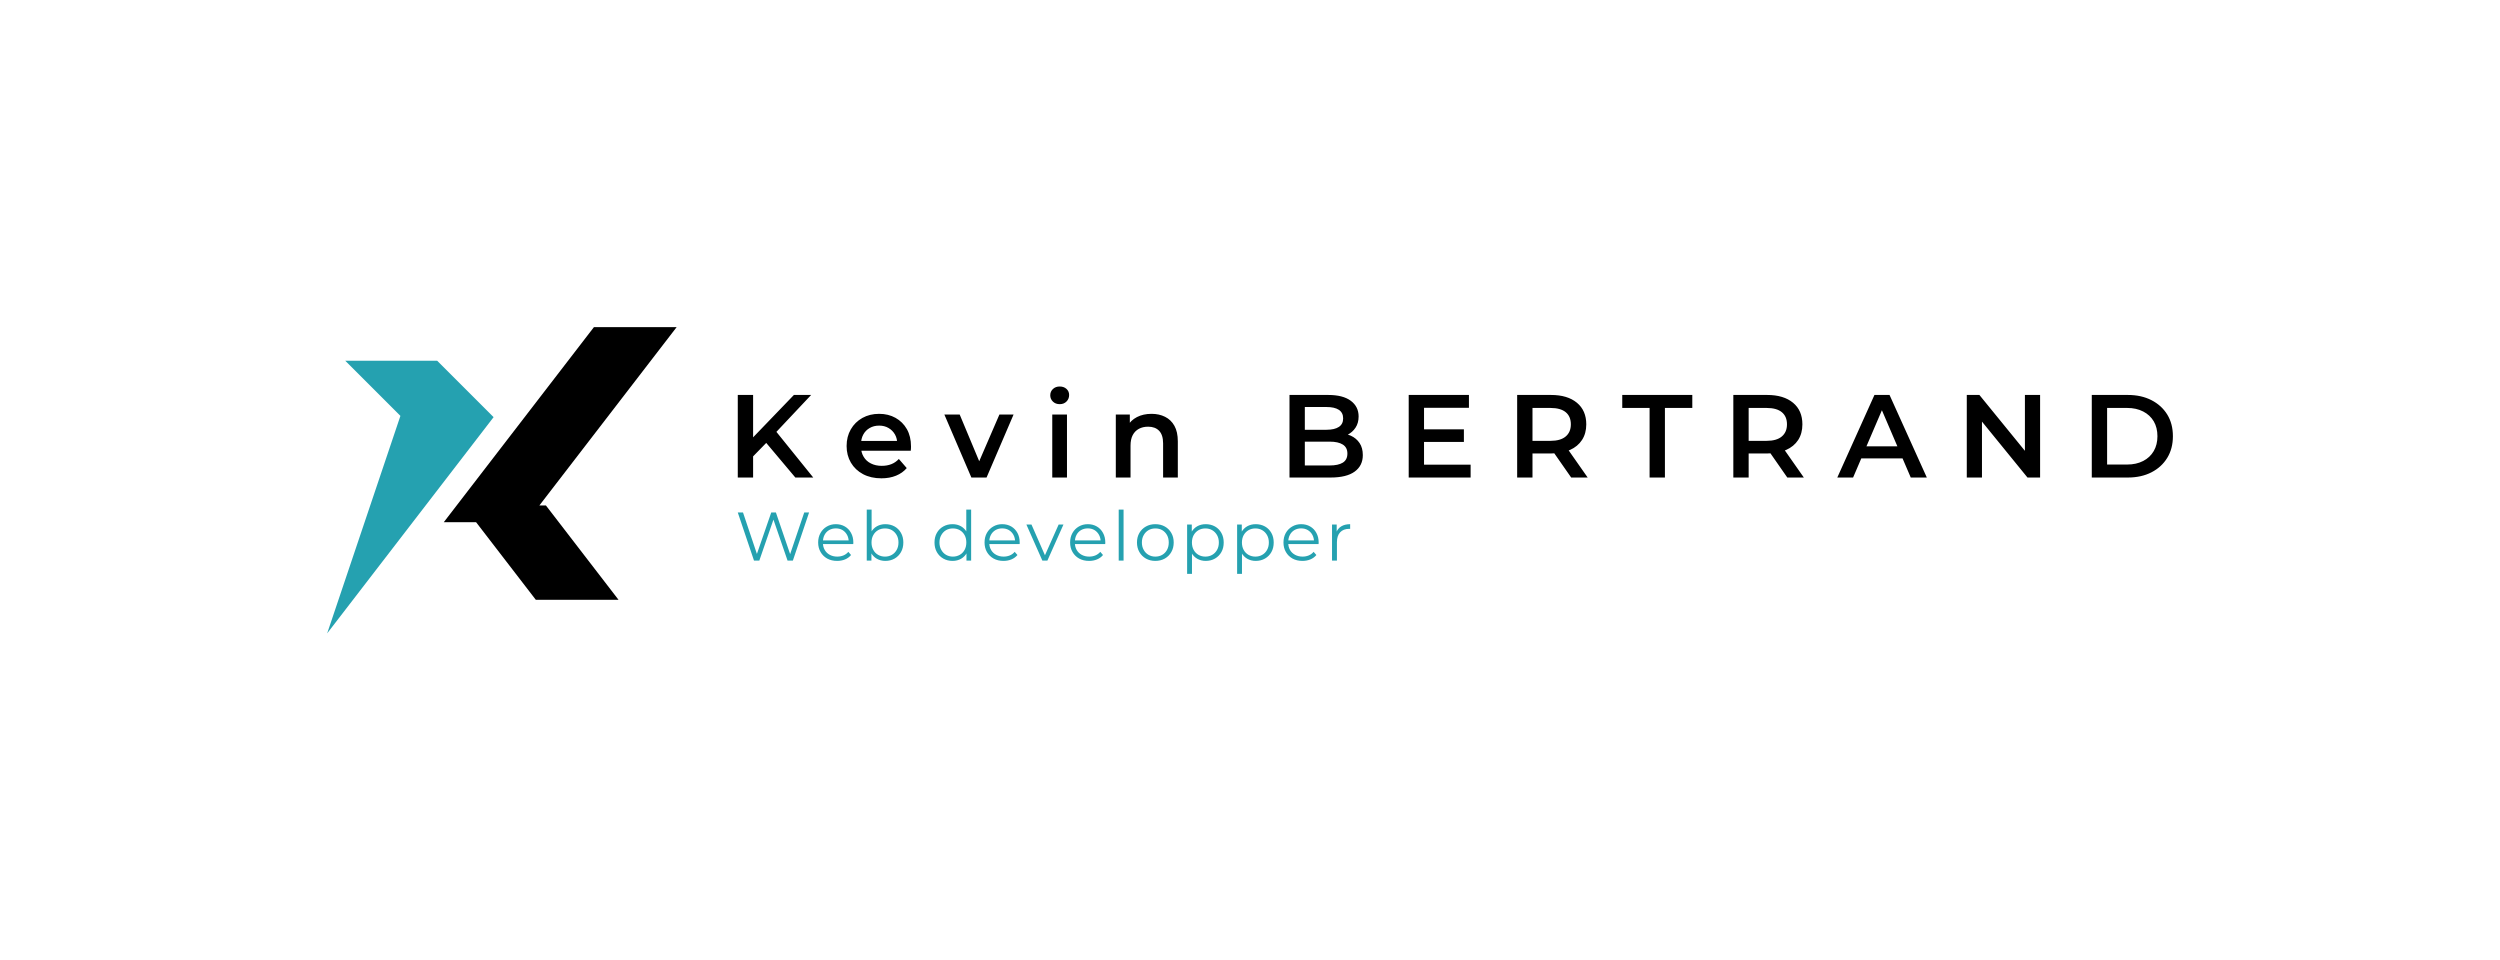 <svg xmlns="http://www.w3.org/2000/svg" viewBox="20 184.736 535.006 205.528"> <g transform="rotate(0 127.39 287.5)"><svg xmlns="http://www.w3.org/2000/svg" xmlns:xlink="http://www.w3.org/1999/xlink" xmlnsSerif="http://www.serif.com/" viewBox="766.431 857.194 1467.152 1285.613" version="1.1" xml:space="preserve" height="65.528" width="74.781" y="254.736" x="90" preserveAspectRatio="xMinYMin" fill-rule="evenodd" clip-rule="evenodd" stroke-linejoin="round" stroke-miterlimit="2" style="overflow: visible;"><path transform="matrix(3.508,0,0,3.508,-1537.74,-658.997)" d="M656.91,798.783L744.579,538.475L678.536,472.432L788.536,472.432L856.104,540L656.91,798.783Z" style="fill: #25A1B0; fill-opacity: 1;"></path><path transform="matrix(3.508,0,0,3.508,-1547.74,-658.997)" d="M799.357,665.689L979.035,432.26L1078.04,432.26L913.751,645.689L921.578,645.689L1008.5,758.611L909.497,758.611L837.973,665.689L799.357,665.689Z" style="fill: #000; fill-opacity: 1;"></path></svg></g> <g transform="rotate(0 243.411 300.671)"><svg y="293.791" viewBox="0.54 3.32 131.05 13.76" x="177.886" height="13.76" width="131.05" style="overflow: visible;"><g fill="#25A1B0" fill-opacity="1" style=""><path d="M5.15 14.23L4.01 14.23L0.54 3.94L1.66 3.94L4.91 13.63L4.35 13.63L7.70 3.94L8.70 3.94L12.01 13.63L11.48 13.63L14.76 3.94L15.80 3.94L12.33 14.23L11.19 14.23L8.03 5.04L8.32 5.04L5.15 14.23ZM21.80 14.30L21.80 14.30Q20.59 14.30 19.68 13.80Q18.77 13.29 18.26 12.40Q17.74 11.51 17.74 10.36L17.74 10.36Q17.74 9.22 18.24 8.33Q18.73 7.45 19.59 6.95Q20.45 6.44 21.52 6.44L21.52 6.44Q22.61 6.44 23.45 6.93Q24.30 7.42 24.78 8.31Q25.27 9.20 25.27 10.36L25.27 10.36Q25.27 10.44 25.26 10.52Q25.25 10.60 25.25 10.69L25.25 10.69L18.54 10.69L18.54 9.91L24.70 9.91L24.28 10.22Q24.28 9.38 23.92 8.72Q23.56 8.07 22.95 7.70Q22.33 7.34 21.52 7.34L21.52 7.34Q20.73 7.34 20.09 7.70Q19.46 8.07 19.11 8.73Q18.76 9.39 18.76 10.25L18.76 10.25L18.76 10.41Q18.76 11.29 19.15 11.96Q19.54 12.63 20.23 13.00Q20.93 13.38 21.83 13.38L21.83 13.38Q22.54 13.38 23.15 13.13Q23.76 12.88 24.20 12.36L24.20 12.36L24.78 13.04Q24.27 13.66 23.50 13.98Q22.73 14.30 21.80 14.30ZM32.12 14.30L32.12 14.30Q31.11 14.30 30.30 13.84Q29.49 13.38 29.02 12.50Q28.55 11.61 28.55 10.36L28.55 10.36Q28.55 9.10 29.03 8.22Q29.50 7.35 30.31 6.89Q31.12 6.44 32.12 6.44L32.12 6.44Q33.22 6.44 34.10 6.93Q34.97 7.42 35.47 8.31Q35.97 9.19 35.97 10.36L35.97 10.36Q35.97 11.52 35.47 12.41Q34.97 13.30 34.10 13.80Q33.22 14.30 32.12 14.30ZM29.14 14.23L28.14 14.23L28.14 3.32L29.18 3.32L29.18 8.79L29.03 10.35L29.14 11.91L29.14 14.23ZM32.05 13.38L32.05 13.38Q32.87 13.38 33.52 13.00Q34.16 12.63 34.55 11.94Q34.93 11.26 34.93 10.36L34.93 10.36Q34.93 9.45 34.55 8.78Q34.16 8.10 33.52 7.72Q32.87 7.35 32.05 7.35L32.05 7.35Q31.22 7.35 30.57 7.72Q29.91 8.10 29.54 8.78Q29.16 9.45 29.16 10.36L29.16 10.36Q29.16 11.26 29.54 11.94Q29.91 12.63 30.57 13.00Q31.22 13.38 32.05 13.38ZM46.50 14.30L46.50 14.30Q45.39 14.30 44.52 13.80Q43.64 13.30 43.14 12.41Q42.64 11.52 42.64 10.36L42.64 10.36Q42.64 9.19 43.14 8.31Q43.64 7.42 44.52 6.93Q45.39 6.44 46.50 6.44L46.50 6.44Q47.51 6.44 48.31 6.89Q49.11 7.35 49.59 8.22Q50.07 9.10 50.07 10.36L50.07 10.36Q50.07 11.61 49.60 12.50Q49.13 13.38 48.33 13.84Q47.53 14.30 46.50 14.30ZM46.57 13.38L46.57 13.38Q47.39 13.38 48.05 13.00Q48.70 12.63 49.08 11.94Q49.45 11.26 49.45 10.36L49.45 10.36Q49.45 9.45 49.08 8.78Q48.70 8.10 48.05 7.72Q47.39 7.35 46.57 7.35L46.57 7.35Q45.76 7.35 45.11 7.72Q44.47 8.10 44.09 8.78Q43.70 9.45 43.70 10.36L43.70 10.36Q43.70 11.26 44.09 11.94Q44.47 12.63 45.11 13.00Q45.76 13.38 46.57 13.38ZM50.48 14.23L49.48 14.23L49.48 11.91L49.58 10.35L49.44 8.79L49.44 3.32L50.48 3.32L50.48 14.23ZM57.40 14.30L57.40 14.30Q56.20 14.30 55.29 13.80Q54.38 13.29 53.86 12.40Q53.35 11.51 53.35 10.36L53.35 10.36Q53.35 9.22 53.84 8.33Q54.33 7.45 55.19 6.95Q56.05 6.44 57.12 6.44L57.12 6.44Q58.21 6.44 59.06 6.93Q59.90 7.42 60.39 8.31Q60.87 9.20 60.87 10.36L60.87 10.36Q60.87 10.44 60.87 10.52Q60.86 10.60 60.86 10.69L60.86 10.69L54.14 10.69L54.14 9.91L60.30 9.91L59.89 10.22Q59.89 9.38 59.53 8.72Q59.17 8.07 58.55 7.70Q57.93 7.34 57.12 7.34L57.12 7.34Q56.33 7.34 55.70 7.70Q55.07 8.07 54.71 8.73Q54.36 9.39 54.36 10.25L54.36 10.25L54.36 10.41Q54.36 11.29 54.75 11.96Q55.14 12.63 55.84 13.00Q56.54 13.38 57.43 13.38L57.43 13.38Q58.14 13.38 58.75 13.13Q59.36 12.88 59.80 12.36L59.80 12.36L60.39 13.04Q59.87 13.66 59.10 13.98Q58.33 14.30 57.40 14.30ZM66.80 14.23L65.72 14.23L62.30 6.51L63.39 6.51L66.53 13.67L66.02 13.67L69.21 6.51L70.24 6.51L66.80 14.23ZM75.72 14.30L75.72 14.30Q74.51 14.30 73.60 13.80Q72.69 13.29 72.18 12.40Q71.66 11.51 71.66 10.36L71.66 10.36Q71.66 9.22 72.16 8.33Q72.65 7.45 73.51 6.95Q74.37 6.44 75.44 6.44L75.44 6.44Q76.53 6.44 77.37 6.93Q78.22 7.42 78.70 8.31Q79.19 9.20 79.19 10.36L79.19 10.36Q79.19 10.44 79.18 10.52Q79.17 10.60 79.17 10.69L79.17 10.69L72.46 10.69L72.46 9.91L78.62 9.91L78.20 10.22Q78.20 9.38 77.84 8.72Q77.48 8.07 76.87 7.70Q76.25 7.34 75.44 7.34L75.44 7.34Q74.65 7.34 74.01 7.70Q73.38 8.07 73.03 8.73Q72.68 9.39 72.68 10.25L72.68 10.25L72.68 10.41Q72.68 11.29 73.07 11.96Q73.46 12.63 74.15 13.00Q74.85 13.38 75.75 13.38L75.75 13.38Q76.45 13.38 77.06 13.13Q77.67 12.88 78.12 12.36L78.12 12.36L78.70 13.04Q78.19 13.66 77.42 13.98Q76.65 14.30 75.72 14.30ZM83.10 14.23L82.06 14.23L82.06 3.32L83.10 3.32L83.10 14.23ZM89.89 14.30L89.89 14.30Q88.77 14.30 87.88 13.80Q86.99 13.29 86.48 12.40Q85.97 11.51 85.97 10.36L85.97 10.36Q85.97 9.20 86.48 8.32Q86.99 7.44 87.88 6.94Q88.76 6.44 89.89 6.44L89.89 6.44Q91.04 6.44 91.93 6.94Q92.82 7.44 93.32 8.32Q93.83 9.20 93.83 10.36L93.83 10.36Q93.83 11.51 93.32 12.40Q92.82 13.29 91.92 13.80Q91.02 14.30 89.89 14.30ZM89.89 13.38L89.89 13.38Q90.73 13.38 91.38 13.00Q92.02 12.63 92.40 11.94Q92.77 11.26 92.77 10.36L92.77 10.36Q92.77 9.45 92.40 8.78Q92.02 8.10 91.38 7.72Q90.73 7.35 89.91 7.35L89.91 7.35Q89.08 7.35 88.44 7.72Q87.79 8.10 87.41 8.78Q87.02 9.45 87.02 10.36L87.02 10.36Q87.02 11.26 87.41 11.94Q87.79 12.63 88.44 13.00Q89.08 13.38 89.89 13.38ZM100.68 14.30L100.68 14.30Q99.68 14.30 98.87 13.84Q98.06 13.38 97.59 12.50Q97.11 11.63 97.11 10.36L97.11 10.36Q97.11 9.10 97.58 8.22Q98.05 7.35 98.86 6.89Q99.67 6.44 100.68 6.44L100.68 6.44Q101.78 6.44 102.66 6.93Q103.53 7.42 104.03 8.31Q104.53 9.20 104.53 10.36L104.53 10.36Q104.53 11.54 104.03 12.42Q103.53 13.30 102.66 13.80Q101.78 14.30 100.68 14.30ZM97.74 17.08L96.70 17.08L96.70 6.51L97.70 6.51L97.70 8.83L97.59 10.38L97.74 11.94L97.74 17.08ZM100.61 13.38L100.61 13.38Q101.43 13.38 102.08 13.00Q102.72 12.63 103.11 11.94Q103.49 11.26 103.49 10.36L103.49 10.36Q103.49 9.47 103.11 8.79Q102.72 8.11 102.08 7.73Q101.43 7.35 100.61 7.35L100.61 7.35Q99.78 7.35 99.13 7.73Q98.48 8.11 98.10 8.79Q97.73 9.47 97.73 10.36L97.73 10.36Q97.73 11.26 98.10 11.94Q98.48 12.63 99.13 13.00Q99.78 13.38 100.61 13.38ZM111.38 14.30L111.38 14.30Q110.38 14.30 109.57 13.84Q108.77 13.38 108.29 12.50Q107.81 11.63 107.81 10.36L107.81 10.36Q107.81 9.10 108.28 8.22Q108.75 7.35 109.56 6.89Q110.37 6.44 111.38 6.44L111.38 6.44Q112.48 6.44 113.36 6.93Q114.23 7.42 114.73 8.31Q115.23 9.20 115.23 10.36L115.23 10.36Q115.23 11.54 114.73 12.42Q114.23 13.30 113.36 13.80Q112.48 14.30 111.38 14.30ZM108.44 17.08L107.40 17.08L107.40 6.51L108.40 6.51L108.40 8.83L108.30 10.38L108.44 11.94L108.44 17.08ZM111.31 13.38L111.31 13.38Q112.13 13.38 112.78 13.00Q113.43 12.63 113.81 11.94Q114.19 11.26 114.19 10.36L114.19 10.36Q114.19 9.47 113.81 8.79Q113.43 8.11 112.78 7.73Q112.13 7.35 111.31 7.35L111.31 7.35Q110.49 7.35 109.83 7.73Q109.18 8.11 108.80 8.79Q108.43 9.47 108.43 10.36L108.43 10.36Q108.43 11.26 108.80 11.94Q109.18 12.63 109.83 13.00Q110.49 13.38 111.31 13.38ZM121.38 14.30L121.38 14.30Q120.17 14.30 119.26 13.80Q118.35 13.29 117.84 12.40Q117.32 11.51 117.32 10.36L117.32 10.36Q117.32 9.22 117.81 8.33Q118.31 7.45 119.17 6.95Q120.03 6.44 121.10 6.44L121.10 6.44Q122.19 6.44 123.03 6.93Q123.88 7.42 124.36 8.31Q124.85 9.20 124.85 10.36L124.85 10.36Q124.85 10.44 124.84 10.52Q124.83 10.60 124.83 10.69L124.83 10.69L118.11 10.69L118.11 9.91L124.27 9.91L123.86 10.22Q123.86 9.38 123.50 8.72Q123.14 8.07 122.52 7.70Q121.91 7.34 121.10 7.34L121.10 7.34Q120.30 7.34 119.67 7.70Q119.04 8.07 118.69 8.73Q118.34 9.39 118.34 10.25L118.34 10.25L118.34 10.41Q118.34 11.29 118.72 11.96Q119.11 12.63 119.81 13.00Q120.51 13.38 121.41 13.38L121.41 13.38Q122.11 13.38 122.72 13.13Q123.33 12.88 123.77 12.36L123.77 12.36L124.36 13.04Q123.85 13.66 123.08 13.98Q122.30 14.30 121.38 14.30ZM128.76 14.23L127.71 14.23L127.71 6.51L128.71 6.51L128.71 8.61L128.61 8.25Q128.93 7.36 129.70 6.90Q130.46 6.44 131.59 6.44L131.59 6.44L131.59 7.45Q131.54 7.45 131.48 7.45Q131.42 7.44 131.36 7.44L131.36 7.44Q130.14 7.44 129.45 8.18Q128.76 8.92 128.76 10.29L128.76 10.29L128.76 14.23Z" transform="translate(0, 0)"></path></g></svg></g> <g transform="rotate(0 331.446 277.273)"><svg y="267.448" viewBox="2.37 4.95 307.12 19.65" x="177.886" height="19.65" width="307.12" style="overflow: visible;"><g fill="#000" style=""><path d="M8.55 16.93L5.30 20.26L5.12 16.38L14.38 6.76L18.07 6.76L10.37 14.94L8.55 16.93ZM5.65 24.43L2.37 24.43L2.37 6.76L5.65 6.76L5.65 24.43ZM18.52 24.43L14.69 24.43L7.92 16.38L10.09 13.98L18.52 24.43ZM33.11 24.60L33.11 24.60Q30.86 24.60 29.18 23.71Q27.50 22.81 26.58 21.25Q25.66 19.68 25.66 17.69L25.66 17.69Q25.66 15.67 26.56 14.12Q27.45 12.57 29.03 11.68Q30.61 10.80 32.63 10.80L32.63 10.80Q34.59 10.80 36.13 11.66Q37.67 12.52 38.56 14.08Q39.44 15.64 39.44 17.76L39.44 17.76Q39.44 17.97 39.43 18.22Q39.41 18.47 39.39 18.70L39.39 18.70L28.16 18.70L28.16 16.60L37.72 16.60L36.49 17.26Q36.51 16.10 36.01 15.22Q35.50 14.33 34.63 13.83Q33.76 13.32 32.63 13.32L32.63 13.32Q31.47 13.32 30.60 13.83Q29.72 14.33 29.23 15.23Q28.74 16.12 28.74 17.34L28.74 17.34L28.74 17.84Q28.74 19.05 29.30 19.98Q29.85 20.92 30.86 21.42Q31.87 21.93 33.18 21.93L33.18 21.93Q34.32 21.93 35.23 21.57Q36.13 21.22 36.84 20.46L36.84 20.46L38.53 22.41Q37.62 23.47 36.25 24.03Q34.87 24.60 33.11 24.60ZM55.61 24.43L52.36 24.43L46.58 10.95L49.86 10.95L54.83 22.84L53.22 22.84L58.36 10.95L61.39 10.95L55.61 24.43ZM72.82 24.43L69.67 24.43L69.67 10.95L72.82 10.95L72.82 24.43ZM71.26 8.73L71.26 8.73Q70.38 8.73 69.81 8.18Q69.24 7.62 69.24 6.84L69.24 6.84Q69.24 6.03 69.81 5.49Q70.38 4.95 71.26 4.95L71.26 4.95Q72.14 4.95 72.71 5.46Q73.28 5.98 73.28 6.76L73.28 6.76Q73.28 7.60 72.72 8.16Q72.17 8.73 71.26 8.73ZM86.42 24.43L83.27 24.43L83.27 10.95L86.27 10.95L86.27 14.58L85.74 13.47Q86.45 12.19 87.80 11.49Q89.15 10.80 90.92 10.80L90.92 10.80Q92.53 10.80 93.80 11.43Q95.08 12.06 95.81 13.36Q96.54 14.66 96.54 16.70L96.54 16.70L96.54 24.43L93.39 24.43L93.39 17.11Q93.39 15.32 92.54 14.43Q91.70 13.55 90.18 13.55L90.18 13.55Q89.07 13.55 88.22 14.00Q87.36 14.46 86.89 15.35Q86.42 16.25 86.42 17.61L86.42 17.61L86.42 24.43ZM129.22 24.43L120.44 24.43L120.44 6.76L128.72 6.76Q131.89 6.76 133.56 8.01Q135.23 9.26 135.23 11.36L135.23 11.36Q135.23 12.77 134.57 13.76Q133.91 14.76 132.82 15.30Q131.72 15.85 130.43 15.85L130.43 15.85L130.89 14.94Q132.37 14.94 133.56 15.48Q134.75 16.02 135.44 17.06Q136.13 18.09 136.13 19.63L136.13 19.63Q136.13 21.90 134.39 23.16Q132.65 24.43 129.22 24.43L129.22 24.43ZM123.72 9.34L123.72 21.85L129.02 21.85Q130.86 21.85 131.84 21.25Q132.83 20.64 132.83 19.30L132.83 19.30Q132.83 17.99 131.84 17.37Q130.86 16.75 129.02 16.75L129.02 16.75L123.47 16.75L123.47 14.21L128.36 14.21Q130.08 14.21 131.00 13.60Q131.92 13.00 131.92 11.78L131.92 11.78Q131.92 10.55 131.00 9.94Q130.08 9.34 128.36 9.34L128.36 9.34L123.72 9.34ZM159.20 24.43L145.95 24.43L145.95 6.76L158.84 6.76L158.84 9.51L149.23 9.51L149.23 21.68L159.20 21.68L159.20 24.43ZM157.76 16.81L148.98 16.81L148.98 14.11L157.76 14.11L157.76 16.81ZM172.44 24.43L169.16 24.43L169.16 6.76L176.41 6.76Q179.94 6.76 181.95 8.43Q183.95 10.09 183.95 13.05L183.95 13.05Q183.95 14.99 183.04 16.39Q182.13 17.79 180.46 18.53Q178.78 19.28 176.43 19.28L176.43 19.28L170.98 19.28L172.44 17.79L172.44 24.43ZM184.25 24.43L180.72 24.43L176.25 18.02L179.76 18.02L184.25 24.43ZM172.44 7.92L172.44 18.14L170.98 16.58L176.28 16.58Q178.45 16.58 179.55 15.64Q180.65 14.71 180.65 13.05L180.65 13.05Q180.65 11.36 179.55 10.45Q178.45 9.54 176.28 9.54L176.28 9.54L170.98 9.54L172.44 7.92ZM200.78 24.43L197.50 24.43L197.50 9.54L191.65 9.54L191.65 6.76L206.64 6.76L206.64 9.54L200.78 9.54L200.78 24.43ZM218.70 24.43L215.42 24.43L215.42 6.76L222.66 6.76Q226.19 6.76 228.20 8.43Q230.20 10.09 230.20 13.05L230.20 13.05Q230.20 14.99 229.30 16.39Q228.39 17.79 226.71 18.53Q225.03 19.28 222.68 19.28L222.68 19.28L217.23 19.28L218.70 17.79L218.70 24.43ZM230.51 24.43L226.97 24.43L222.51 18.02L226.02 18.02L230.51 24.43ZM218.70 7.92L218.70 18.14L217.23 16.58L222.53 16.58Q224.70 16.58 225.80 15.64Q226.90 14.71 226.90 13.05L226.90 13.05Q226.90 11.36 225.80 10.45Q224.70 9.54 222.53 9.54L222.53 9.54L217.23 9.54L218.70 7.92ZM241.05 24.43L237.67 24.43L245.62 6.76L248.85 6.76L256.83 24.43L253.39 24.43L246.56 8.50L247.87 8.50L241.05 24.43ZM252.64 20.34L241.33 20.34L242.21 17.76L251.75 17.76L252.64 20.34ZM268.63 24.43L265.38 24.43L265.38 6.76L268.08 6.76L279.16 20.36L277.82 20.36L277.82 6.76L281.07 6.76L281.07 24.43L278.37 24.43L267.30 10.83L268.63 10.83L268.63 24.43ZM299.85 24.43L292.13 24.43L292.13 6.76L299.85 6.76Q302.72 6.76 304.89 7.87Q307.06 8.98 308.28 10.95Q309.49 12.92 309.49 15.59L309.49 15.59Q309.49 18.24 308.28 20.22Q307.06 22.21 304.89 23.32Q302.72 24.43 299.85 24.43L299.85 24.43ZM295.41 9.54L295.41 21.65L299.70 21.65Q301.66 21.65 303.13 20.89Q304.59 20.14 305.39 18.77Q306.18 17.41 306.18 15.59L306.18 15.59Q306.18 13.75 305.39 12.40Q304.59 11.05 303.13 10.30Q301.66 9.54 299.70 9.54L299.70 9.54L295.41 9.54Z" transform="translate(0, 0)"></path></g></svg></g></svg>